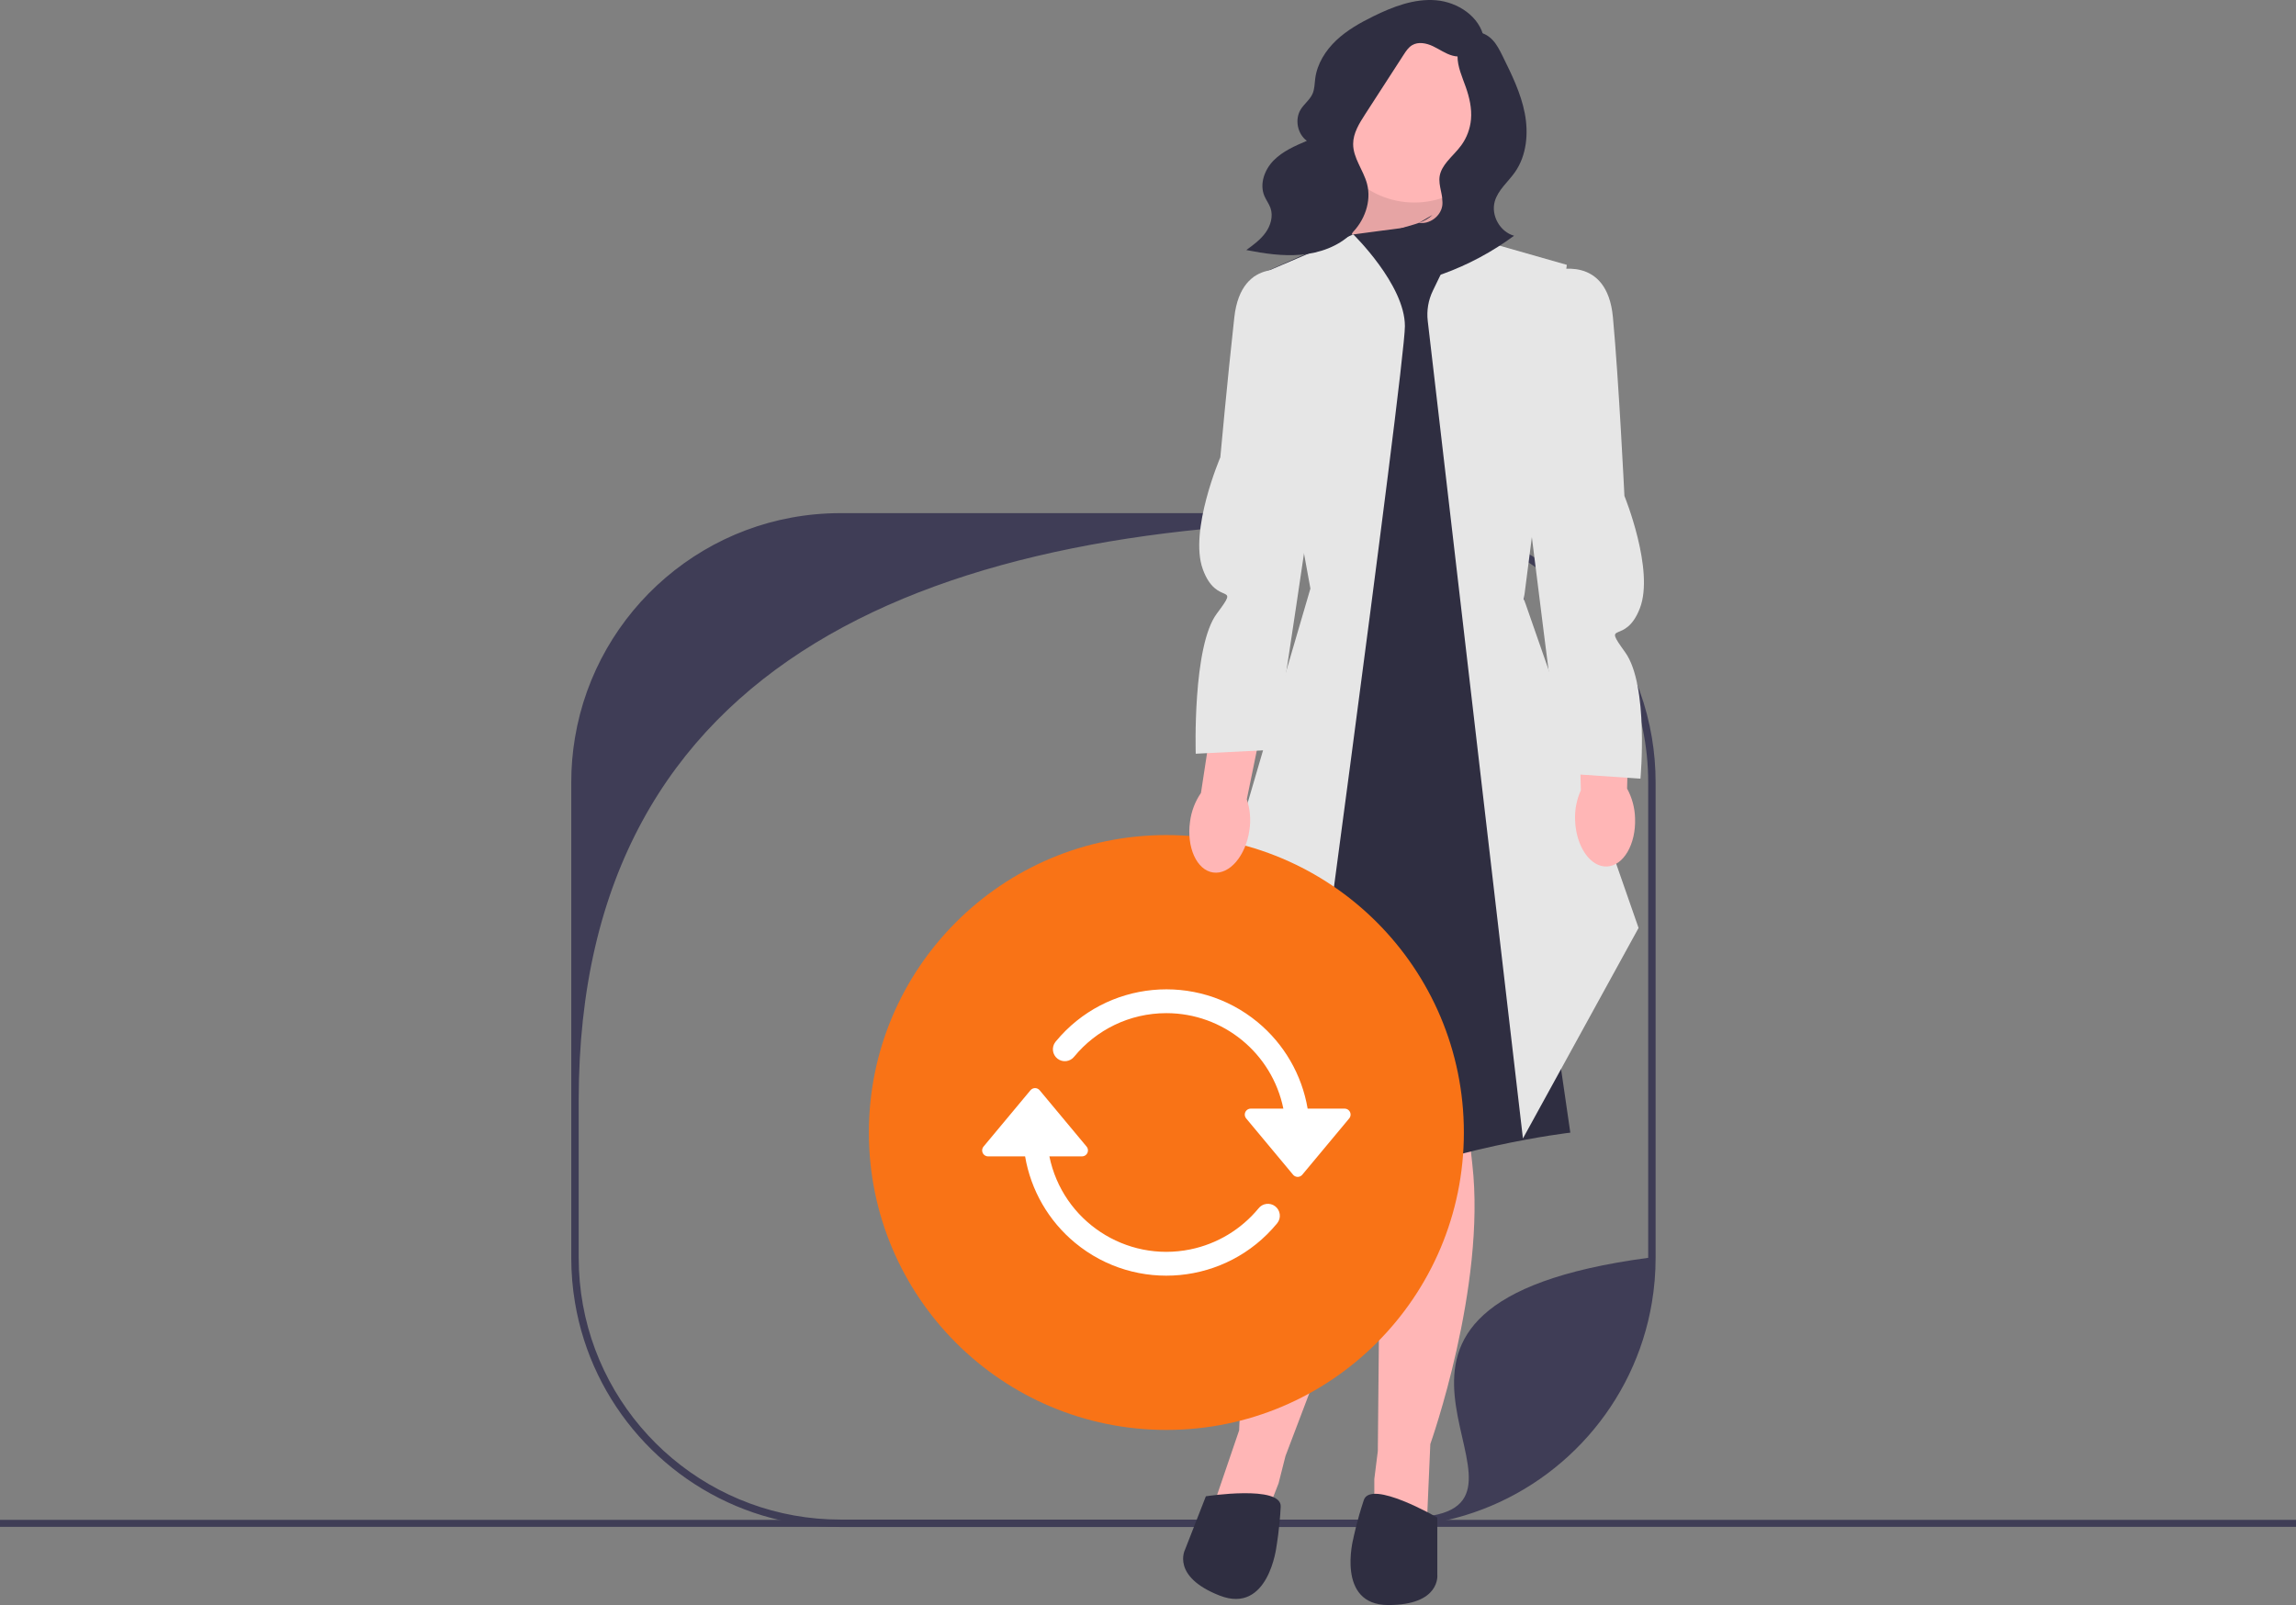 <svg xmlns="http://www.w3.org/2000/svg" width="656" height="458.686" viewBox="0 0 656 458.686" xmlns:xlink="http://www.w3.org/1999/xlink"><rect x="0" y="0" width="656" height="458.686" fill="#808080" stroke="none"/><rect y="434.343" width="656" height="2" fill="#3f3d56"/><g><path d="M471.971,210.814c-6.073-36.417-37.728-64.169-75.864-64.169H240.149c-38.121,0-69.769,27.73-75.864,64.125-.704,4.162-1.067,8.443-1.067,12.806v135.886c0,4.362,.363,8.636,1.067,12.798,4.851,28.996,25.93,52.497,53.586,60.844,7.051,2.133,14.531,3.281,22.279,3.281h155.957c7.747,0,15.228-1.148,22.279-3.281,27.663-8.354,48.749-31.87,53.586-60.888,.696-4.148,1.059-8.406,1.059-12.754V223.575c0-4.348-.363-8.614-1.059-12.761h-0Zm-62.666,222.29c-4.288,.763-8.695,1.163-13.198,1.163H240.149c-4.503,0-8.91-.4-13.198-1.163-35.018-6.229-61.607-36.832-61.607-73.642v-45.105c0-127.45,103.312-165.586,230.762-165.586,41.313,0,74.805,33.492,74.805,74.805v135.886c-100.291,13.42-26.589,67.413-61.607,73.642l0,0Z" fill="#3f3d56"/><polygon points="349.162 249.186 355.162 288.186 443.162 276.186 434.662 230.619 349.162 249.186" fill="#f97316"/><rect x="381.842" y="30.342" width="36.385" height="37.661" fill="#2f2e41"/><polygon points="385.162 70.186 394.162 43.186 411.704 43.186 412.627 70.186 385.162 70.186" fill="#ffb6b6"/><polygon points="385.162 70.186 394.162 43.186 411.704 43.186 412.627 70.186 385.162 70.186" isolation="isolate" opacity=".1"/><path d="M394.662,310.686l-1,104-1,8v11.484l15,1.516,1-23s16-45,12-80-2-25-2-25l-24,3Z" fill="#ffb6b6"/><path d="M404.184,318.854l-36.901,97.238-1.979,7.816-4.178,10.697-14.524-4.045,7.435-21.788s1.466-47.737,17.924-78.884,10.957-22.56,10.957-22.56l21.264,11.525v0Z" fill="#ffb6b6"/><path d="M385.162,67.186l-27,12,17.24,89.012-2.724,127.756-18,38s-3.016,21.732,27.984,7.732,66-18,66-18l-8.5-58.5-7.5-153.5,1-34-22-14s-26.5,3.5-26.5,3.5Z" fill="#2f2e41"/><path d="M370.124,335.343l-29.962-50.157,34.24-116.988-16.24-89.012,28.49-12.197s14.749,14.362,14.749,26.209-31.277,242.145-31.277,242.145v-0Z" fill="#e6e6e6"/><path d="M435.124,325.343l-27.197-233.628c-.343-2.95,.16-5.937,1.452-8.611l7.783-16.114,30.5,8.697-12.26,95.512,32.76,93.988-33.038,60.157Z" fill="#e6e6e6"/><path d="M410.662,433.686s-19-11-21-5-3,11-3,11c0,0-5,19,10,19s14-8.642,14-8.642v-16.358Z" fill="#2f2e41"/><path d="M344.536,427.606s21.7-3.335,21.38,2.982c-.32,6.316-1.207,11.338-1.207,11.338,0,0-2.254,19.517-16.227,14.06s-9.897-13.143-9.897-13.143l5.951-15.237-0-0Z" fill="#2f2e41"/><circle cx="404.103" cy="33.021" r="24.86" fill="#ffb6b6"/><path d="M423.965,10.868c-1.157-6.129-7.449-10.275-13.665-10.795s-12.305,1.827-17.902,4.579c-3.795,1.865-7.531,3.968-10.604,6.872s-5.461,6.697-6.012,10.889c-.195,1.483-.17,3.033-.777,4.4-.758,1.708-2.387,2.868-3.369,4.458-1.762,2.851-.953,6.999,1.752,8.978-3.4,1.449-6.894,2.961-9.486,5.596s-4.089,6.703-2.666,10.115c.503,1.207,1.335,2.263,1.765,3.498,.817,2.345,.039,5.009-1.409,7.026s-3.493,3.512-5.502,4.972c5.162,1.012,10.431,1.8,15.67,1.328s10.497-2.308,14.291-5.952c3.794-3.644,5.881-9.264,4.52-14.345-1.043-3.892-3.959-7.303-3.957-11.333,.001-3.097,1.743-5.892,3.425-8.493,3.673-5.681,7.346-11.361,11.019-17.042,.661-1.022,1.357-2.079,2.401-2.704,1.776-1.063,4.08-.596,5.952,.287,1.872,.883,3.583,2.149,5.579,2.696,4.075,1.117,8.801-1.448,10.086-5.473" fill="#2f2e41"/><path d="M409.28,61.425c-2.072,2.006-5.057,2.652-7.824,3.465s-5.71,2.091-6.955,4.692c-1.221,2.55-.335,5.788,1.687,7.765s4.958,2.81,7.786,2.771c2.827-.039,5.583-.868,8.242-1.83,7.271-2.631,14.157-6.321,20.373-10.919-4.027-1.114-6.661-5.816-5.508-9.832,.938-3.267,3.805-5.545,5.756-8.328,3.36-4.792,3.919-11.108,2.807-16.853-1.112-5.745-3.732-11.071-6.324-16.318-.819-1.659-1.658-3.345-2.936-4.682-1.278-1.337-3.088-2.295-4.928-2.104-3.053,.318-5.003,3.67-5.024,6.74s1.326,5.955,2.347,8.85c1.052,2.983,1.784,6.144,1.501,9.294-.237,2.64-1.197,5.211-2.748,7.36-1.198,1.66-2.725,3.052-4.027,4.631-1.007,1.221-1.9,2.603-2.165,4.163-.482,2.839,1.184,5.712,.727,8.555-.482,3.006-3.645,5.307-6.653,4.841" fill="#2f2e41"/><g><circle cx="333.249" cy="323.645" r="85" fill="#f97316"/><g><path d="M384.178,316.823h-10.567c-1.644-9.687-6.717-18.46-14.292-24.717-17.434-14.4-43.241-11.94-57.641,5.494-.049,.056-.096,.113-.142,.172-1.151,1.491-.874,3.633,.617,4.784,1.491,1.151,3.633,.874,4.784-.617,6.255-7.579,15.724-12.402,26.311-12.402,16.209,.002,30.179,11.406,33.426,27.286h-9.318c-.399,0-.785,.14-1.091,.395-.724,.603-.822,1.678-.219,2.402l13.411,16.099c.066,.079,.139,.152,.218,.217,.723,.603,1.799,.506,2.402-.217l13.411-16.099c.255-.306,.395-.692,.395-1.091,0-.942-.763-1.706-1.705-1.706v0Z" fill="#fff"/><path d="M364.343,344.734c-1.491-1.151-3.633-.874-4.784,.617-4.962,6.008-11.831,10.136-19.464,11.699-18.462,3.78-36.492-8.122-40.272-26.584h9.318c.942-0,1.705-.764,1.705-1.706-0-.399-.14-.785-.395-1.091l-13.411-16.099c-.603-.723-1.679-.821-2.402-.218-.079,.066-.152,.139-.218,.218l-13.411,16.099c-.603,.724-.505,1.799,.219,2.402,.306,.255,.692,.395,1.091,.395h10.566c1.644,9.687,6.717,18.46,14.293,24.717,17.434,14.4,43.241,11.94,57.641-5.494,.049-.056,.096-.113,.141-.172,1.151-1.491,.875-3.633-.617-4.784h0Z" fill="#fff"/></g></g><path id="uuid-da16df1e-5659-4232-96f6-61e8c639a9ec-951" d="M356.981,237.194c-1.029,7.366-5.665,12.806-10.352,12.15-4.688-.656-7.652-7.158-6.621-14.527,.371-2.949,1.444-5.766,3.127-8.216l4.756-31.156,14.573,2.543-6.236,30.444c.947,2.818,1.206,5.823,.754,8.762h-0Z" fill="#ffb6b6"/><path d="M369.662,77.686s-15-5-17,13-4,40-4,40c0,0-9,21-5,32s11,3.331,4,12.665-6.025,40.047-6.025,40.047l22.525-1.134s12.5-82.579,12.5-84.579-7-52-7-52v0Z" fill="#e6e6e6"/><g><path id="uuid-6bf35aa9-e432-4b51-af77-8f4eb19e6e42-952" d="M467.161,233.85c.279,7.433-3.33,13.601-8.06,13.778s-8.789-5.705-9.067-13.14c-.152-2.969,.41-5.93,1.637-8.637l-.784-31.507,14.793-.053-.798,31.066c1.427,2.609,2.209,5.521,2.279,8.493l0,0Z" fill="#ffb6b6"/><path d="M444.07,77.349s15.087-4.731,16.765,13.302,3.285,51.065,3.285,51.065c0,0,8.623,21.157,4.427,32.084s-11.058,3.134-4.226,12.592c6.832,9.458,4.38,36.131,4.38,36.131l-22.501-1.536s-10.094-78.772-10.059-80.771,7.928-62.867,7.928-62.867l-0,0Z" fill="#e6e6e6"/></g></g></svg>